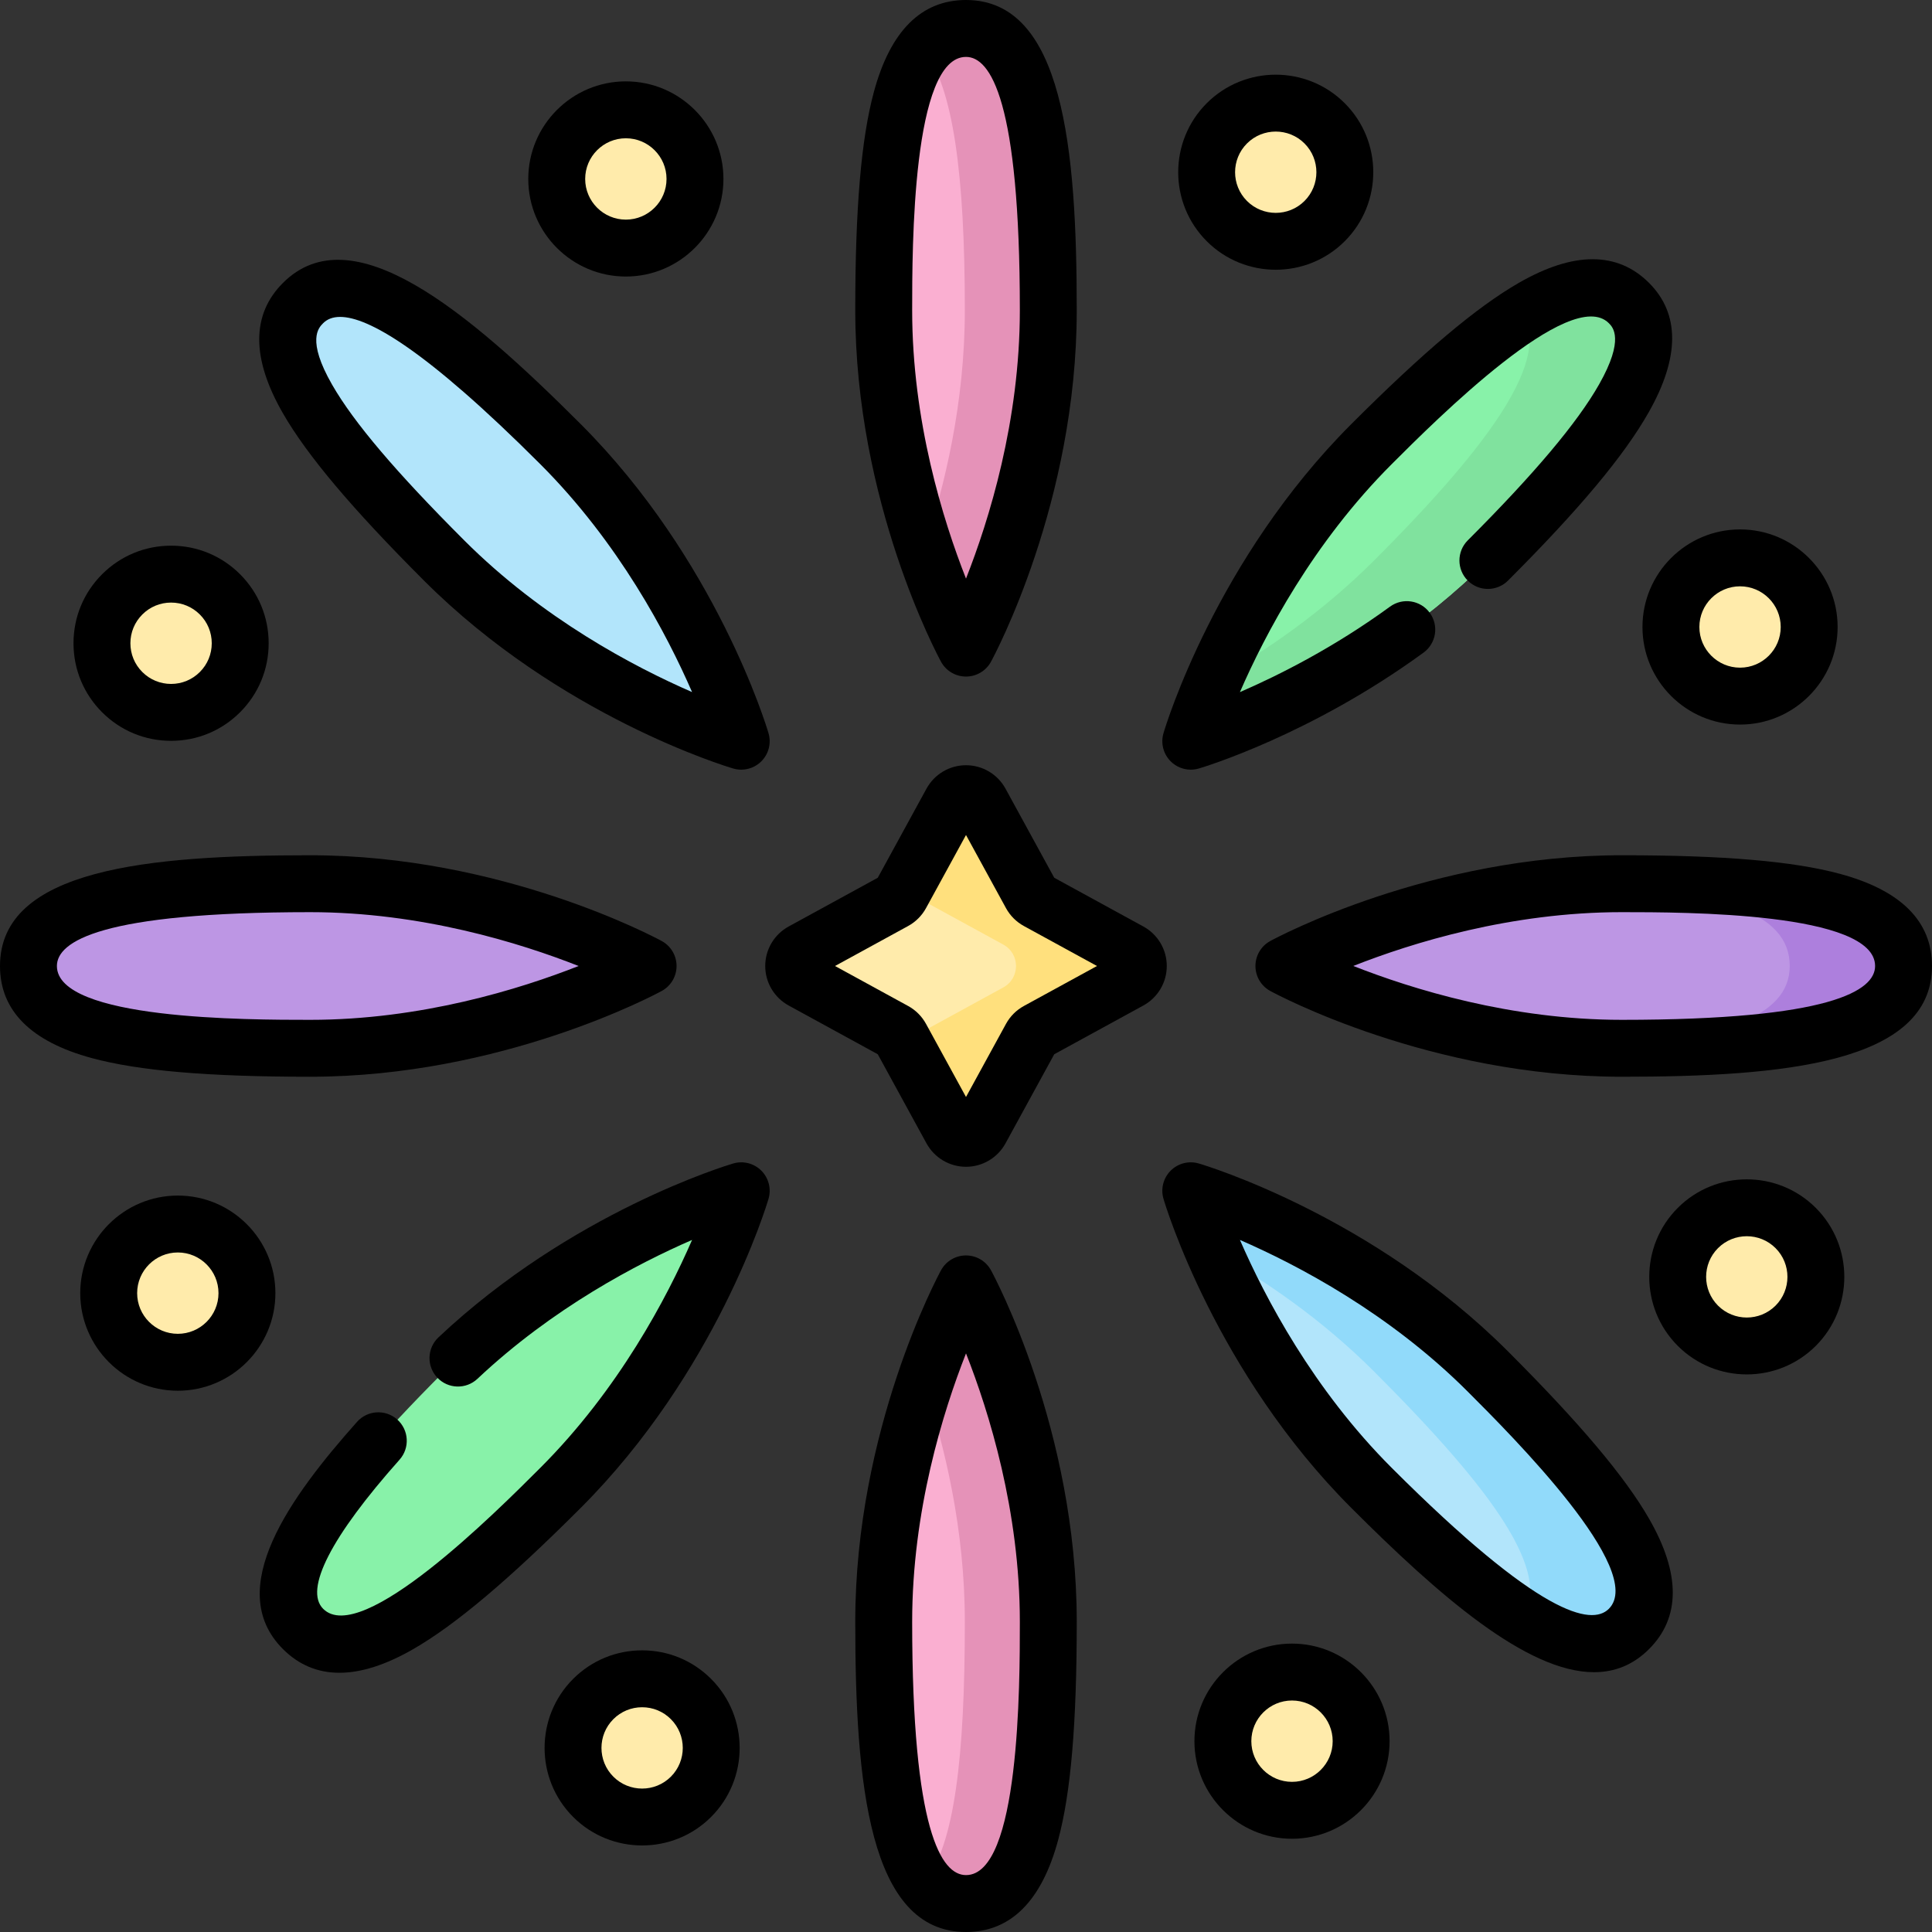 <svg id="Capa_1" enable-background="new 0 0 509.275 509.275" height="512" viewBox="0 0 509.275 509.275" width="512" xmlns="http://www.w3.org/2000/svg"><rect x="0" y="0" width="509.275" height="509.275" fill="#333333" stroke="none"/><g><g><g><path d="m361.529 392.206c-34.781-34.781-47.638-78.315-47.638-78.315s43.534 12.857 78.315 47.638 48.873 56.173 37.185 67.862c-11.26 11.258-33.081-2.404-67.862-37.185z" fill="#b2e5fb"/></g></g><g><g><path d="m392.206 361.529c-34.781-34.781-78.315-47.639-78.315-47.639s1.867 6.317 6.097 16.056c13.279 7.462 28.435 17.799 42.218 31.583 32.078 32.078 46.539 52.76 39.426 64.952 12.563 7.797 21.695 8.973 27.758 2.91 11.688-11.689-2.403-33.081-37.184-67.862z" fill="#91dafa"/></g></g><g><g><circle cx="164.975" cy="47.172" fill="#ffebab" r="18.222"/></g></g><g><g><path d="m258.471 211.487 13.287 24.294c.401.733 1.004 1.336 1.737 1.737l24.294 13.287c3.03 1.657 3.03 6.009 0 7.666l-24.294 13.287c-.733.401-1.336 1.004-1.737 1.737l-13.287 24.294c-1.657 3.03-6.009 3.03-7.666 0l-13.287-24.294c-.401-.733-1.004-1.336-1.737-1.737l-24.294-13.287c-3.03-1.657-3.03-6.009 0-7.666l24.294-13.287c.733-.401 1.336-1.004 1.737-1.737l13.287-24.294c1.657-3.03 6.009-3.03 7.666 0z" fill="#ffebab"/></g></g><g><g><path d="m297.789 250.805-24.294-13.287c-.733-.401-1.336-1.004-1.737-1.737l-13.287-24.294c-1.657-3.03-6.009-3.03-7.666 0l-11.167 20.418 2.12 3.876c.401.733 1.004 1.336 1.737 1.737l20.976 11.472c4.465 2.442 4.465 8.854 0 11.295l-20.976 11.472c-.733.401-1.336 1.004-1.737 1.737l-2.12 3.876 11.167 20.418c1.657 3.03 6.009 3.03 7.666 0l13.287-24.294c.401-.733 1.004-1.336 1.737-1.737l24.294-13.287c3.029-1.657 3.029-6.008 0-7.665z" fill="#ffe07d"/></g></g><g><g><path d="m276.329 81.779c0 49.188-21.692 89.063-21.692 89.063s-21.692-39.875-21.692-89.063 5.163-74.279 21.693-74.279c15.922 0 21.691 25.091 21.691 74.279z" fill="#faafd1"/></g></g><g><g><path d="m392.206 147.747c-34.781 34.781-78.315 47.639-78.315 47.639s12.857-43.534 47.638-78.315 56.173-48.873 67.862-37.185c11.258 11.258-2.404 33.079-37.185 67.861z" fill="#88f2a9"/></g></g><g><g><path d="m429.39 79.885c-6.291-6.291-15.399-5.102-27.886 2.75 6.936 11.898-7.152 32.966-39.298 65.112-13.784 13.784-28.94 24.121-42.218 31.583-4.23 9.739-6.097 16.056-6.097 16.056s43.534-12.857 78.315-47.639 48.443-56.603 37.184-67.862z" fill="#80e29e"/></g></g><g><g><path d="m427.496 276.329c-49.188 0-89.063-21.692-89.063-21.692s39.875-21.692 89.063-21.692 74.279 5.162 74.279 21.692c0 15.923-25.091 21.692-74.279 21.692z" fill="#bd96e4"/></g></g><g><g><path d="m427.496 232.946c-3.585 0-7.118.118-10.592.332 36.359 1.36 54.871 7.169 54.871 21.36 0 13.709-18.619 19.887-55.187 21.341 3.575.226 7.215.351 10.908.351 49.188 0 74.279-5.769 74.279-21.692 0-16.53-25.091-21.692-74.279-21.692z" fill="#ad7fdd"/></g></g><g><g><path d="m232.946 427.496c0-49.188 21.692-89.063 21.692-89.063s21.692 39.875 21.692 89.063-5.162 74.279-21.692 74.279c-15.923 0-21.692-25.091-21.692-74.279z" fill="#faafd1"/></g></g><g><g><path d="m254.638 7.5c-4.52 0-8.184 1.89-11.131 5.621 7.772 9.916 10.823 32.919 10.823 68.658 0 24.361-5.321 46.434-10.692 62.513 5.474 16.387 11 26.55 11 26.55s21.692-39.875 21.692-89.063-5.77-74.279-21.692-74.279z" fill="#e592b8"/></g></g><g><g><path d="m254.638 338.433s-5.526 10.162-11 26.55c5.371 16.08 10.692 38.152 10.692 62.513 0 35.738-2.73 58.742-10.561 68.658 2.925 3.732 6.515 5.621 10.869 5.621 16.53 0 21.692-25.091 21.692-74.279s-21.692-89.063-21.692-89.063z" fill="#e592b8"/></g></g><g><g><path d="m117.07 361.529c34.781-34.781 78.315-47.638 78.315-47.638s-12.857 43.534-47.639 78.315-56.173 48.873-67.861 37.185c-11.259-11.26 2.404-33.081 37.185-67.862z" fill="#88f2a9"/></g></g><g><g><path d="m81.779 232.946c49.188 0 89.063 21.692 89.063 21.692s-39.875 21.692-89.063 21.692-74.279-5.163-74.279-21.692c0-15.923 25.091-21.692 74.279-21.692z" fill="#bd96e4"/></g></g><g><path d="m147.747 117.07c34.781 34.781 47.639 78.315 47.639 78.315s-43.534-12.857-78.315-47.639-48.874-56.173-37.186-67.861c11.259-11.259 33.08 2.404 67.862 37.185z" fill="#b2e5fb"/></g><g><g><circle cx="336.285" cy="45.396" fill="#ffebab" r="18.222"/></g></g><g><g><ellipse cx="458.676" cy="165.274" fill="#ffebab" rx="18.222" ry="18.222" transform="matrix(.707 -.707 .707 .707 17.476 372.74)"/></g></g><g><g><circle cx="460.452" cy="336.585" fill="#ffebab" r="18.222"/></g></g><g><g><circle cx="340.573" cy="458.975" fill="#ffebab" r="18.222"/></g></g><g><g><circle cx="169.263" cy="460.751" fill="#ffebab" r="18.222"/></g></g><g><g><ellipse cx="46.873" cy="340.872" fill="#ffebab" rx="18.222" ry="18.222" transform="matrix(.23 -.973 .973 .23 -295.65 308.175)"/></g></g><g><g><circle cx="45.096" cy="169.562" fill="#ffebab" r="18.222"/></g></g><g><path d="m397.509 356.225c-35.72-35.72-79.642-48.981-81.494-49.528-2.637-.778-5.486-.053-7.428 1.89-1.943 1.943-2.668 4.792-1.89 7.428.547 1.852 13.809 45.775 49.528 81.494 23.037 23.037 46.223 43.284 63.963 43.281 5.389-.001 10.278-1.87 14.504-6.096 8.321-8.321 8.333-19.865.034-34.311-6.391-11.127-18.218-25.158-37.217-44.158zm26.578 67.862c-4.579 4.578-18.227 1.843-57.255-37.185-20.668-20.667-33.365-44.827-39.986-60.056 15.23 6.621 39.389 19.318 60.057 39.985 11.678 11.68 47.219 47.221 37.184 57.256z"/><path d="m301.387 244.225-23.489-12.847-12.847-23.49c-2.083-3.808-6.073-6.173-10.413-6.173s-8.33 2.366-10.413 6.174l-12.847 23.49-23.489 12.846c-3.808 2.082-6.174 6.072-6.174 10.413 0 4.34 2.365 8.331 6.174 10.414l23.489 12.847 12.847 23.491c2.083 3.808 6.073 6.173 10.413 6.173s8.33-2.366 10.413-6.174l12.847-23.49 23.49-12.847c3.808-2.083 6.173-6.073 6.173-10.414s-2.366-8.331-6.174-10.413zm-49.496-29.14.004.007c-.002-.002-.003-.004-.004-.007zm18.004 50.092c-1.996 1.092-3.627 2.724-4.717 4.718l-10.54 19.271-10.539-19.27c-1.091-1.996-2.723-3.628-4.719-4.72l-19.271-10.539 19.271-10.54c1.995-1.091 3.626-2.723 4.717-4.718l10.54-19.271 10.54 19.272c1.091 1.995 2.723 3.626 4.718 4.718l19.271 10.54z"/><path d="m254.638 178.342c2.748 0 5.275-1.502 6.588-3.916.923-1.697 22.603-42.132 22.603-92.647.001-42.474-3.536-81.779-29.191-81.779-11.768 0-19.939 8.155-24.285 24.237-3.348 12.388-4.907 30.672-4.907 57.542 0 50.515 21.681 90.95 22.604 92.647 1.312 2.414 3.84 3.916 6.588 3.916zm0-163.342c6.474 0 14.192 11.585 14.192 66.779 0 29.229-8.105 55.291-14.192 70.741-6.087-15.452-14.192-41.512-14.192-70.741 0-16.517 0-66.779 14.192-66.779z"/><path d="m313.891 202.885c.709 0 1.424-.101 2.124-.307 1.192-.352 29.531-8.87 59.237-30.554 3.346-2.442 4.078-7.134 1.636-10.48-2.441-3.345-7.134-4.079-10.479-1.636-14.687 10.72-29.196 18.035-39.568 22.536 6.62-15.23 19.318-39.397 39.992-60.071 11.68-11.679 47.223-47.219 57.255-37.185 1.039 1.039 4.202 4.202-2.548 16.107-5.736 10.117-17.066 23.577-34.636 41.147-2.929 2.929-2.929 7.678 0 10.606 2.928 2.93 7.677 2.929 10.607 0 18.796-18.796 30.578-32.89 37.079-44.355 8.215-14.49 8.251-25.967.106-34.112-8.321-8.321-19.865-8.333-34.31-.033-11.127 6.392-25.158 18.219-44.158 37.218-35.72 35.719-48.982 79.642-49.528 81.494-.778 2.635-.053 5.485 1.89 7.428 1.424 1.427 3.34 2.197 5.301 2.197z"/><path d="m485.038 230.353c-12.388-3.348-30.672-4.907-57.542-4.907-50.515 0-90.95 21.68-92.647 22.603-2.414 1.313-3.916 3.841-3.916 6.588 0 2.748 1.502 5.275 3.916 6.588 1.697.923 42.131 22.604 92.647 22.604 42.475 0 81.779-3.537 81.779-29.192 0-11.767-8.154-19.938-24.237-24.284zm-57.542 38.476c-29.243 0-55.316-8.113-70.763-14.201 15.417-6.086 41.44-14.183 70.763-14.183 16.517 0 66.779 0 66.779 14.191 0 6.476-11.585 14.193-66.779 14.193z"/><path d="m254.638 330.933c-2.748 0-5.275 1.502-6.588 3.916-.923 1.697-22.604 42.132-22.604 92.647 0 42.474 3.537 81.779 29.192 81.779 11.768 0 19.939-8.155 24.285-24.237 3.348-12.388 4.907-30.672 4.907-57.542 0-50.515-21.681-90.95-22.603-92.647-1.314-2.413-3.842-3.916-6.589-3.916zm0 163.342c-6.474 0-14.192-11.585-14.192-66.779 0-29.228 8.105-55.29 14.192-70.741 6.087 15.452 14.192 41.512 14.192 70.741 0 16.517 0 66.779-14.192 66.779z"/><path d="m193.261 306.698c-1.727.51-42.686 12.867-77.687 45.833-3.016 2.84-3.158 7.586-.317 10.602 2.84 3.015 7.587 3.157 10.602.317 19.838-18.685 42.188-30.355 56.572-36.606-6.621 15.23-19.319 39.391-39.987 60.059-11.679 11.679-47.218 47.218-57.255 37.185-5.074-5.074 2.076-19.037 20.134-39.316 2.755-3.094 2.48-7.835-.613-10.589-3.094-2.754-7.835-2.48-10.589.613-17.42 19.564-35.384 44.052-19.538 59.898 4.166 4.166 9.14 6.25 14.881 6.25 5.726 0 12.216-2.072 19.429-6.216 11.127-6.392 25.158-18.219 44.158-37.218 35.72-35.719 48.982-79.642 49.528-81.494.778-2.635.053-5.485-1.89-7.428-1.942-1.944-4.794-2.668-7.428-1.89z"/><path d="m81.779 283.829c50.515 0 90.95-21.681 92.646-22.604 2.414-1.313 3.916-3.841 3.916-6.588 0-2.748-1.502-5.275-3.916-6.588-1.697-.923-42.131-22.603-92.646-22.603-42.474 0-81.779 3.537-81.779 29.191 0 11.768 8.155 19.939 24.238 24.285 12.387 3.348 30.672 4.907 57.541 4.907zm-66.779-29.192c0-6.474 11.586-14.191 66.779-14.191 29.229 0 55.29 8.105 70.74 14.191-15.452 6.087-41.512 14.192-70.74 14.192-16.516 0-66.779 0-66.779-14.192z"/><path d="m111.767 153.05c35.72 35.72 79.642 48.981 81.494 49.528.7.207 1.415.307 2.124.307 1.961 0 3.877-.77 5.304-2.197 1.943-1.943 2.668-4.793 1.89-7.428-.547-1.852-13.809-45.775-49.528-81.494-30.034-30.034-60.329-55.325-78.468-37.185-8.321 8.321-8.333 19.865-.034 34.311 6.391 11.127 18.218 25.158 37.218 44.158zm-26.579-67.862c1.001-1 2.432-1.651 4.469-1.651 7.284 0 22.286 8.336 52.786 38.836 20.667 20.668 33.365 44.827 39.986 60.056-15.23-6.622-39.388-19.318-60.056-39.986-18.039-18.039-29.103-31.075-34.818-41.023-6.786-11.812-3.576-15.023-2.367-16.232z"/><path d="m164.975 72.894c14.183 0 25.722-11.539 25.722-25.722s-11.539-25.722-25.722-25.722-25.722 11.539-25.722 25.722 11.539 25.722 25.722 25.722zm0-36.444c5.912 0 10.722 4.81 10.722 10.722s-4.81 10.722-10.722 10.722-10.722-4.81-10.722-10.722 4.81-10.722 10.722-10.722z"/><path d="m336.285 71.105c6.587 0 13.173-2.507 18.188-7.521 10.029-10.029 10.029-26.347 0-36.376-10.029-10.028-26.348-10.028-36.376 0-10.029 10.029-10.029 26.347 0 36.376 5.015 5.014 11.601 7.521 18.188 7.521zm-7.581-33.29c2.09-2.091 4.836-3.135 7.582-3.135s5.492 1.045 7.582 3.135c4.18 4.18 4.18 10.982 0 15.163s-10.983 4.18-15.163 0c-4.182-4.181-4.182-10.983-.001-15.163z"/><path d="m432.954 165.275c0 14.183 11.539 25.721 25.722 25.721s25.721-11.539 25.721-25.721c0-14.183-11.539-25.722-25.721-25.722-14.183 0-25.722 11.539-25.722 25.722zm25.722-10.722c5.912 0 10.721 4.81 10.721 10.722s-4.81 10.721-10.721 10.721c-5.912 0-10.722-4.81-10.722-10.721 0-5.912 4.81-10.722 10.722-10.722z"/><path d="m442.264 318.397c-10.029 10.029-10.029 26.347 0 36.376 5.014 5.015 11.601 7.522 18.188 7.522s13.174-2.507 18.188-7.522c10.029-10.029 10.029-26.347 0-36.376-10.029-10.03-26.348-10.03-36.376 0zm25.769 25.769c-4.181 4.181-10.982 4.181-15.163 0-4.18-4.18-4.18-10.982 0-15.163 2.09-2.09 4.836-3.135 7.582-3.135s5.491 1.045 7.582 3.135c4.179 4.18 4.179 10.983-.001 15.163z"/><path d="m340.573 433.253c-14.183 0-25.722 11.539-25.722 25.722s11.539 25.722 25.722 25.722 25.722-11.539 25.722-25.722-11.539-25.722-25.722-25.722zm0 36.444c-5.912 0-10.722-4.81-10.722-10.722s4.81-10.722 10.722-10.722 10.722 4.81 10.722 10.722-4.81 10.722-10.722 10.722z"/><path d="m169.263 435.029c-6.871 0-13.33 2.676-18.188 7.534-10.029 10.029-10.029 26.347 0 36.377 5.015 5.014 11.601 7.521 18.188 7.521 6.586 0 13.173-2.507 18.188-7.521 10.029-10.029 10.029-26.347.001-36.376-4.859-4.859-11.318-7.535-18.189-7.535zm7.581 33.304c-4.181 4.18-10.982 4.18-15.163 0-4.18-4.181-4.18-10.982 0-15.163 2.025-2.025 4.718-3.141 7.582-3.141s5.556 1.115 7.581 3.141c4.18 4.18 4.18 10.982 0 15.163z"/><path d="m46.873 315.151c-14.183 0-25.722 11.539-25.722 25.722s11.539 25.722 25.722 25.722 25.722-11.538 25.722-25.722-11.539-25.722-25.722-25.722zm0 36.443c-5.912 0-10.722-4.809-10.722-10.722s4.81-10.722 10.722-10.722 10.722 4.81 10.722 10.722-4.81 10.722-10.722 10.722z"/><path d="m45.097 195.284c6.871 0 13.33-2.675 18.188-7.534 4.858-4.858 7.534-11.317 7.534-18.188s-2.675-13.33-7.533-18.188-11.317-7.534-18.188-7.534-13.33 2.675-18.188 7.533-7.534 11.317-7.534 18.188 2.676 13.33 7.534 18.188c4.857 4.86 11.316 7.535 18.187 7.535zm-7.581-33.303c2.025-2.025 4.717-3.141 7.581-3.141s5.556 1.115 7.581 3.141c2.025 2.025 3.14 4.717 3.14 7.581s-1.115 5.556-3.141 7.582c-2.025 2.025-4.717 3.14-7.581 3.14s-5.556-1.115-7.582-3.14c-2.025-2.025-3.141-4.718-3.141-7.582s1.117-5.555 3.143-7.581z"/></g></g></svg>